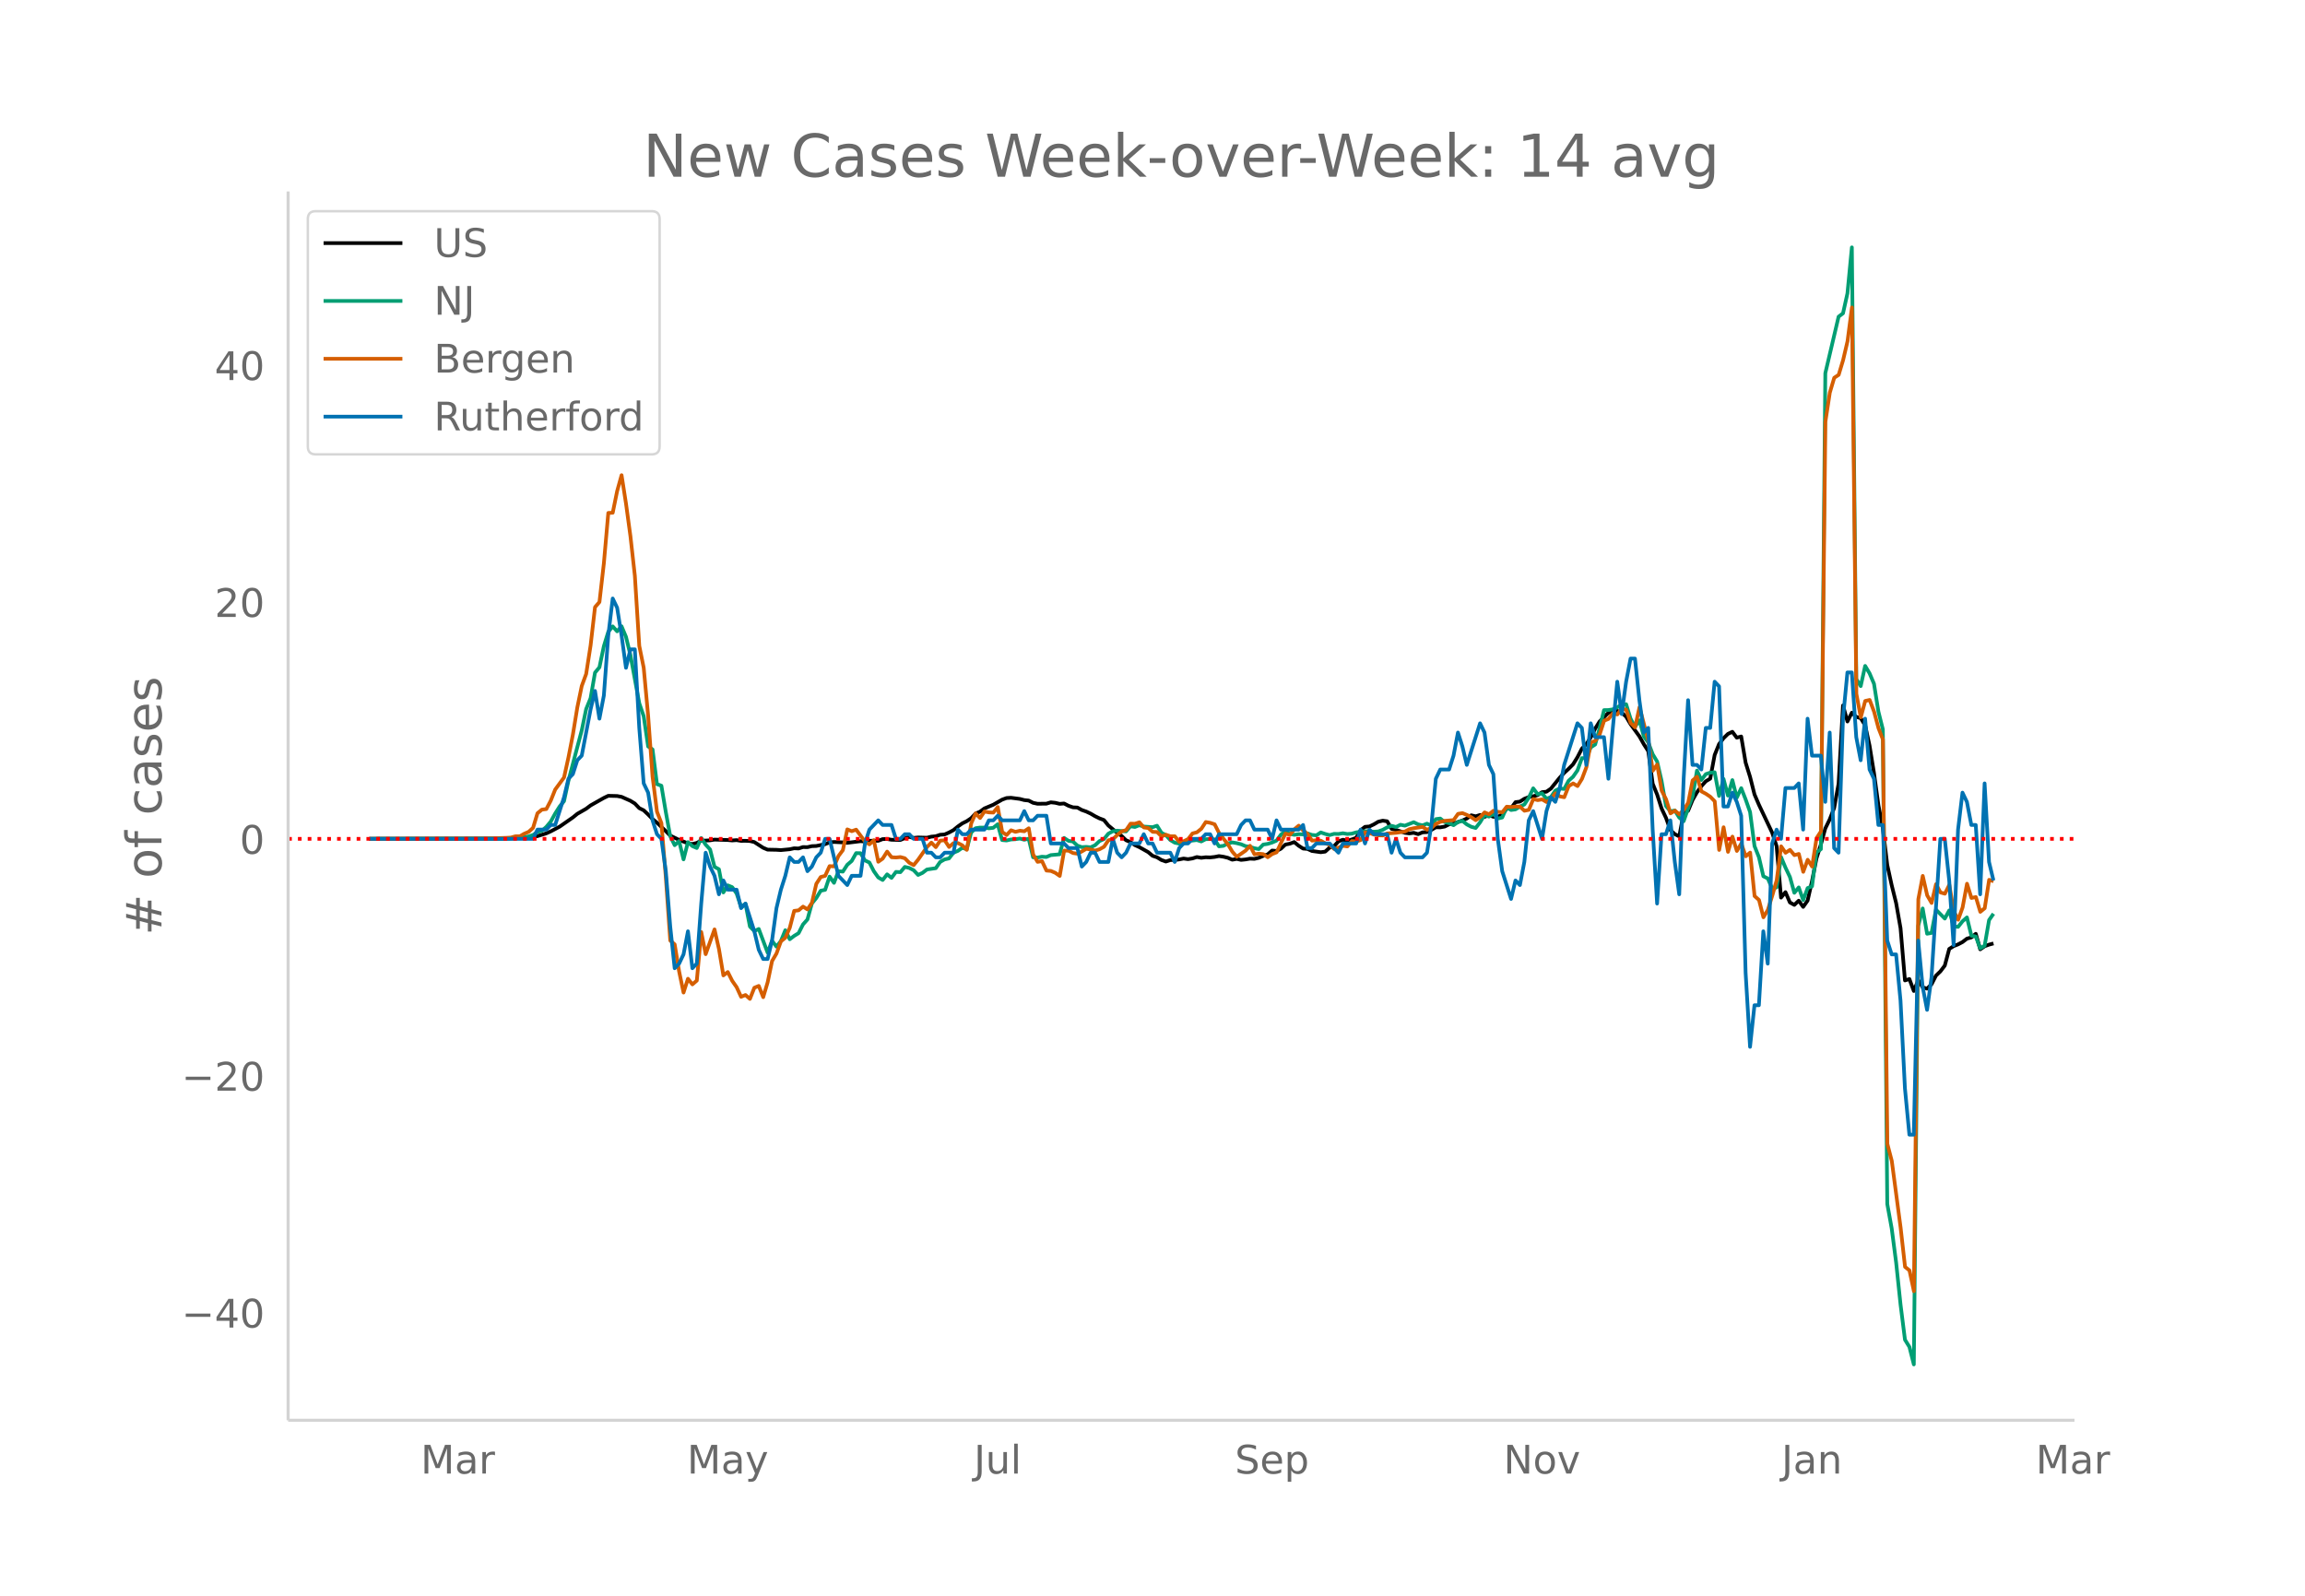 <svg height="864" viewBox="0 0 936 648" width="1248" xmlns="http://www.w3.org/2000/svg" xmlns:xlink="http://www.w3.org/1999/xlink"><defs><style>*{stroke-linecap:butt;stroke-linejoin:round}</style></defs><g id="figure_1"><path d="M0 648h936V0H0z" fill="#fff" id="patch_1"/><g id="axes_1"><path d="M117 576.72h725.4V77.76H117z" fill="none" id="patch_2"/><path clip-path="url(#p25be9f1051)" d="M149.973 340.625l53.906-.112 8.984-.276 1.797-.116 1.797-.228 1.797-.374 3.594-1.121 1.797-.81 3.594-1.898 5.39-3.75 1.797-1.465 3.594-2.065 1.797-1.355 5.39-3.046 1.797-.857 3.594.086 1.797.335 3.594 1.599 1.796 1.105 1.797 1.876 1.797.885 1.797 1.694 1.797 1.854 1.797 1.474 3.594 3.43 1.796 1.816 3.594 1.75 3.594 1.372 1.797.295 1.797-.427 1.797-.983 1.797.014 1.796-.1 1.797-.291 5.39.17 1.798.17 1.797-.128 1.797.3 1.796-.025 1.797.089 1.797.423 3.594 2.32 1.797.756 3.594.073 1.796.113 3.594-.341 1.797-.39 1.797.074 1.797-.57 1.797.04 1.797-.416 1.796-.068 3.594-.743 1.797-.716 1.797-.169 3.594.172 1.797.178 5.39-.67 1.797.147 1.797-.337 3.594.037 1.797-.69 1.797-.054 1.796.317 3.594.091 1.797-.752 1.797-.504 1.797.415 1.797-.176 3.593.102 1.797-.438 1.797-.164 1.797-.602 1.797-.123 1.797-.793 1.797-.97 1.797-1.47 1.796-1.272 1.797-.887 1.797-1.207 1.797-1.874 1.797-.78 1.797-1.32 3.594-1.505 3.593-2.063 1.797-.658 1.797-.106 3.594.473 1.797.469 1.797.194 1.797.92 1.796.378 3.594-.037 1.797-.546 1.797.19 1.797.428 1.797-.147 1.797.934 1.796.626 1.797.083 1.797.994 1.797.63 1.797.846 1.797 1.048 1.797.887 1.797.668 1.796 2.209 3.594 2.997 1.797 1.24 1.797 1.764 1.797.747 1.797 1.222 1.797.826 3.593 2.016 1.797 1.514 1.797.602 1.797 1.102 1.797.62 1.797-.602 1.797-.041 1.797-.207 1.796-.367 1.797.25 1.797-.288 1.797-.57 1.797.305 1.797-.214 1.797.058 1.797-.188 1.796-.356 1.797.264 1.797.432 1.797.784 1.797-.334 1.797.404 1.797-.184 1.797-.317 1.797.082 1.796-.427 1.797-.78 1.797-.599 1.797-1.569 1.797.168 1.797-.922 1.797-1.674 1.797-.352 1.796-.667 1.797 1.487 1.797 1.157 1.797.149 1.797.828 3.594.503 1.797-.235 1.796-1.637 1.797-.567 1.797-1.969 1.797-.676 1.797.441 1.797-.53 1.797-.674 1.797-3.076 1.796-1.39 1.797-.146 1.797-.86 1.797-1.072 1.797-.422 1.797.251 1.797 3.068 1.797.416 3.593 1.2 1.797.243 1.797-.249 1.797.55 1.797-.732 1.797-.104 1.797-.908 1.797-1.054 1.796.032 1.797-.312 1.797-.919 1.797-.334 3.594-1.21 1.797-.811 1.797-1.309 1.796.416 1.797-.559 1.797.799 1.797-.737 1.797.689 1.797.02 1.797-.973 1.797-2.31 1.796-.22 1.797-2.455 1.797-.238 1.797-1.136 1.797-.7 1.797-.334 1.797-.463 1.797-1.194 1.797-.19 1.796-1.26 3.594-4.454 1.797-1.925 1.797-1.65 1.797-1.817 1.797-2.893 1.797-3.487 1.796-1.81 1.797-2.75 1.797-3.563 1.797-2.895 3.594-3.562 3.594-.757 1.796.708 1.797 1.673 1.797 3.016 3.594 4.962 1.797 3.199 1.797 2.797 1.797 13.222 1.796 4.389 1.797 5.647 1.797 3.817 1.797 4.956 1.797 1.676 1.797.918 1.797-9.512 1.797-.904 1.797-4.358 1.796-3.137 1.797-2.485 1.797-1.996 1.797-1.072 1.797-9.594 1.797-4.453 1.797-2.35 1.797-1.757 1.796-.865 1.797 2.397 1.797-.493 1.797 10.641 1.797 5.762 1.797 7.119 1.797 4.198 5.39 11.368 1.797 5.462 1.797 20.885 1.797-2.221 1.797 4.18 1.797.99 1.797-1.71 1.796 2.52 1.797-2.543 1.797-7.902 1.797-9.213 1.797-5.67 1.797-6.53 1.797-3.691 1.797-4.603 1.797-9.854 1.796-31.781 1.797 6.505 1.797-3.58 1.797 1.723 1.797.5 1.797 2.9 1.797 8.287 1.797 11.075 1.796 13.085 1.797 9.272 1.797 14.99 1.797 8.226 1.797 7.23 1.797 10.227 1.797 21.215 1.797-.58 1.796 4.865 1.797-4.406 1.797 2.943 1.797.508 1.797-1.756 1.797-3.515 1.797-1.721 1.797-2.374 1.796-6.75 1.797-1.146 1.797-.708 1.797-.946 1.797-1.382 1.797-.504 1.797-1.459 1.797 6.3 1.797-1.258 1.796-.645 1.797-.488h0" fill="none" stroke="#000" stroke-linecap="round" stroke-width="1.5" id="line2d_1"/><path clip-path="url(#p25be9f1051)" d="M149.973 340.624l55.703-.104 5.39-.251 3.594-.623 1.797-.58 1.797-1.165 1.797-.533 1.797-1.605 1.797-2.14 1.797-3.275 1.797-2.843 1.796-2.17 1.797-8.358 5.39-20.368 1.798-8.69 1.797-4.414 1.797-10.37 1.796-2.161 1.797-8.571 1.797-5.86 1.797-2.181 1.797 2 1.797-2.04 1.797 4.279 1.797 7.391 3.593 19.56 1.797 5.283 1.797 12.264 1.797 1.219 1.797 14.105 1.797.635 1.797 10.702 1.796 9.824 1.797 3.624 1.797-1.686 1.797 7.445 1.797-7 1.797 1.616 1.797.77 1.797-4.023 1.797 2.646 1.796 1.95 1.797 7.066 1.797.986 1.797 9.41 1.797-2.87 1.797.735 1.797 2.592 1.797 5.4 1.796-1.22 1.797 9.218 1.797 1.856 1.797-.866 3.594 9.607 1.797-4.807 1.797 2.37 1.796-2.281 1.797-4.39 1.797 3.67 1.797-1.365 1.797-1.106 1.797-3.547 1.797-2.011 1.797-6.498 1.796-2.212 1.797-2.96 1.797-.374 1.797-5.357 1.797 2.533 1.797-4.734 1.797.162 1.797-2.765 1.797-1.547 1.796-3.195 1.797.043 1.797 2.927 1.797.855 1.797 3.52 1.797 2.53 1.797 1.04 1.797-2.29 1.796 1.435 1.797-2.425 1.797.1 1.797-2.123 1.797.41 1.797.928 1.797 1.915 1.797-.843 1.796-1.37 3.594-.53L381.77 350l1.797-1.021 1.797-.402 1.797-2.313 1.797-.74 1.796-1.252 1.797.564 1.797-6.753 1.797-1.767 1.797-.26 1.797.016 1.797.279 1.797-.202 1.797-1.454 1.796 6.428 1.797.167 1.797-.406 1.797-.109 1.797-.263 1.797.48 1.797-.426 1.797 7.554 1.796.105 1.797-.345 1.797.12 1.797-.766 3.594-.328 1.797-6.653 1.797 1.184 1.796.27 1.797 1.664 1.797.63 1.797-.108 1.797.178 1.797-.844 1.797-1.686 1.797-.812 1.796-2.19 1.797-.982 1.797-.247 3.594.298 1.797-2.089 1.797.294 1.797-.72 1.797.546 3.593.244 1.797-.585 1.797 2.855 1.797.97 1.797 1.985 1.797 1.064 1.797.394 1.796-.089 1.797-1.238 1.797.085 1.797-.208 1.797.568 1.797-.924 1.797-.054 1.797.15 1.796 2.808 1.797-.193 1.797-.975 1.797-.433 1.797.314 1.797.452 1.797.762 1.797.29 1.797.55 1.796.347 1.797-1.833 1.797-.27 1.797-.546 1.797-.781 1.797-2.425 1.797-1.435 1.797 1.063 1.796.445 1.797-.27 1.797.092 1.797-.402 1.797.623 1.797.166 1.797-1.176 1.797.607 1.796.472 1.797-.506 1.797.042 1.797-.286 1.797.302 1.797-.14 1.797-.526 1.797-.29 1.796-.166 1.797.012 1.797.197 1.797-.14 1.797-.638 1.797-1.001 1.797-.639 1.797.5 1.797-.925 1.796.367 3.594-1.407 1.797.881 1.797.41 1.797-.707 1.797.839 1.797-2.665 1.796-.248 1.797 1.44 1.797.463 1.797.809 1.797-1.273 1.797-.503 1.797 1.459 1.797.955 1.796.491 1.797-2.305 1.797-2.982 1.797.669 1.797-1.122 1.797 1.907 1.797-.425 1.797-4.092 1.796 1.048 1.797-.255 1.797-1.16 1.797-.813 1.797-2.765 1.797-3.814 1.797 2.382 1.797-.348 1.797 2.209 1.796-.685 1.797-2.638 1.797-.854 1.797.193 1.797-3.342 1.797-1.609 1.797-2.576 1.797-5.005 1.796.07 1.797-4.417 1.797-1.18 1.797-6.563 1.797-7.391 1.797-.035 1.797-.279 1.797-.835 1.796-1.075 1.797-.17 1.797 5.89 1.797 3.249 1.797-2.6 1.797 6.591 1.797 2.387 1.797 4.792 1.796 2.967 1.797 7.805 1.797 10.265 1.797 2.135 1.797-.317 1.797 2.881 1.797 1.431 1.797-5.179 1.797-4.664 1.796-10.68 1.797 3.826 1.797-2.402 1.797-.6 1.797-.139 1.797 9.6 1.797-6.896 1.797 6.757 1.796-6.289 1.797 7.12 1.797-3.844 1.797 4.583 1.797 5.114 1.797 13.811 1.797 4.526 1.797 7.735 1.796.901 1.797 4.07 1.797-.473 1.797-12.288 1.797 4.286 1.797 3.786 1.797 6.429 1.797-2.182 1.796 5.14 1.797-4.861 1.797-.754 1.797-13.774 1.797-1.272 1.797-193.292 5.39-22.936 1.797-1.376 1.797-8.092 1.797-18.685 1.797 175.318 1.797 2.831 1.797-8.188 1.797 3.013 1.797 4.243 1.796 11.31 1.797 7.194 1.797 192.738 1.797 9.925 1.797 13.82 1.797 17.122 1.797 14.253 1.797 2.904 1.796 7.117 1.797-178.091 1.797-7.067 1.797 10.27 1.797-.33 1.797-9.445 3.594 3.62 1.796-3.31 1.797 6.447 1.797.232 1.797-2.27 1.797-1.574 1.797 7.399 1.797.356 1.797 4.811 1.797-1.075 1.796-10.397 1.797-2.587h0" fill="none" stroke="#009e73" stroke-linecap="round" stroke-width="1.5" id="line2d_2"/><path clip-path="url(#p25be9f1051)" d="M149.973 340.624l46.719-.11 8.984-.295 1.797-.11 1.797-.516h1.797l1.796-1.032 1.797-.774 1.797-1.622 1.797-5.933 1.797-1.474 1.797-.221 1.797-3.427 1.797-4.496 3.593-4.902 1.797-8.18 1.797-9.25 1.797-11.02 1.797-8.696 1.797-4.902 1.797-11.571 1.797-15.552 1.796-2.063 1.797-15.736 1.797-20.453 1.797-.074 1.797-8.807 1.797-6.45 1.797 11.535 1.797 13.23 1.796 16.067 1.797 28.487 1.797 8.881 1.797 19.458 1.797 24.765 1.797 14.225 1.797 4.643 1.797 22.074 1.796 25.612 1.797 1.548 1.797 10.982 1.797 8.587 1.797-5.602 1.797 2.285 1.797-1.548 1.797-19.716 1.797 8.992 3.593-10.06 1.797 7.96 1.797 10.724 1.797-1.364 1.797 3.575 1.797 2.58 1.797 3.906 1.796-.737 1.797 1.584 1.797-4.532 1.797-.738 1.797 4.57 1.797-6.007 1.797-8.66 1.797-3.059 1.796-4.938 1.797-1.474 1.797-4.017 1.797-6.891 1.797-.221 1.797-1.511 1.797 1.142 1.797-2.653 1.796-7.739 1.797-2.764 1.797-.479 1.797-3.943 1.797.11 1.797-4.2 1.797-2.396 1.797-8.44 1.797.738 1.796-.627 3.594 4.828 1.797 1.142 1.797-1.695 1.797 8.771 1.797-1.29 1.797-2.837 1.796 2.284 1.797.11 1.797-.183 1.797.479 1.797 1.842 1.797.958 1.797-2.21 3.593-5.123 1.797-1.806 1.797 1.843 1.797-2.654 1.797-.147 1.797 2.727 1.797-1.548 1.797-.037 1.796.922 1.797 1.842 1.797-10.76 1.797-4.054 1.797 1.88 1.797-2.654 1.797.368 1.797.074 1.797-2.248 1.796 10.135 1.797 1.216 1.797-1.917 1.797.627 1.797-.442 1.797.22 1.797-1.215 1.797 10.65 1.796 2.985 1.797-.295 1.797 3.833 1.797.147 1.797.774 1.797 1.253 1.797-10.282 1.797.037 1.796.958 1.797.258 1.797-.921 1.797-1.069 1.797.295 1.797.442 1.797-.553 1.797-.995 1.796-2.653 1.797-.368 1.797-1.77 1.797-1.473 1.797-.516 1.797-2.617 1.797.037 1.797-.59 1.797 2.1 1.796.222 1.797 1.548 1.797.074 1.797 1.768 1.797-.663 1.797.627h1.797l1.797 2.248 1.796-.222 1.797-.884 1.797-2.285 1.797-.479 1.797-1.437 1.797-2.727 1.797.331 1.797.59 1.796 3.538 3.594 4.606 1.797 2.985 1.797 2.064 3.594-2.506 1.797-1.953 1.797 3.464 1.796-.258 1.797.184 1.797 1.253 1.797-1.29 1.797-.7 3.594-7.628 1.797.553 1.796-2.248 1.797-1.511 1.797 1.99 1.797 1.327 1.797 2.763 1.797-.147 1.797.184 1.797 1.069 1.796.59 1.797 1.695 1.797-.553 1.797-.737 1.797.258 1.797-2.174 1.797.147 1.797-.553 1.796-3.206 1.797.332 1.797.663 1.797.295 1.797.037 1.797-.81 3.594-.259 3.593-.516 1.797-.958 1.797-.405 3.594-.516 1.797 1.142 1.797-.774 1.797-1.584 1.796-.848 1.797-.405 3.594-.295 1.797-2.543 1.797-.295 1.797.737 1.797.922 1.796 1.216 1.797-1.253 1.797-1.917 1.797.774 1.797-1.437 1.797.442 1.797.185 1.797-2.285 1.796.147 1.797-.22 1.797.073 1.797 1.658 1.797-.368 1.797-4.386 1.797.442 1.797-.294 1.797 1.068 1.796-1.105 1.797-2.432 1.797 1.253 1.797.331 1.797-4.496 1.797-1.105 1.797 1.068 1.797-2.91 1.796-4.755 1.797-10.024 1.797-.663 1.797-2.616 1.797-5.565 1.797-.737 1.797-2.285 1.797.48 1.796-2.433 1.797.553 1.797 5.343 1.797 1.77 1.797-8.219 3.594 13.71 1.797 12.123 1.796-2.506 1.797 10.54 1.797 3.538 1.797 5.749 1.797-1.106 1.797 1.511 1.797-1.842 1.797-2.875 1.797-9.065 1.796-1.511 1.797 5.97 1.797.958 1.797 1.216 1.797 1.843 1.797 19.752 1.797-9.213 1.797 9.987 1.796-6.191 1.797 5.823 1.797-3.022 1.797 5.196 1.797-1.511 1.797 17.652 1.797 1.585 1.797 7.038 1.796-2.985 1.797-5.822 1.797-6.228 1.797-13.783 1.797 2.617 1.797-1.18 1.797 2.138 1.797-.48 1.796 7.26 1.797-4.9 1.797 2.763 1.797-11.535 1.797-2.763 1.797-166.313 1.797-11.83 1.797-6.044 1.797-1.179 1.796-5.97 1.797-7.665 1.797-13.746 1.797 156.916 1.797 9.508 1.797-6.634 1.797-.405 1.797 4.754 1.796 6.707 1.797 4.606 1.797 164.213 1.797 6.891 3.594 27.123 1.797 15.92 1.797 1.437 1.796 8.44 1.797-159.164 1.797-9.471 1.797 7.886 1.797 3.096 1.797-7.629 1.797 3.354 1.797.516 1.796-3.612 1.797 10.65 1.797 3.538 1.797-4.975 1.797-9.655 1.797 5.786 1.797-.369 1.797 6.007 1.797-1.474 1.796-11.534 1.797.59h0" fill="none" stroke="#d55e00" stroke-linecap="round" stroke-width="1.5" id="line2d_3"/><path clip-path="url(#p25be9f1051)" d="M149.973 340.624h66.484l1.797-3.753h3.594l1.797-1.877h1.797l3.593-11.262 1.797-7.508 1.797-1.877 1.797-5.63 1.797-1.877 3.594-18.77 1.797-7.507 1.796 11.261 1.797-9.385 1.797-24.4 1.797-15.015 1.797 3.754 1.797 11.261 1.797 13.139 1.797-7.508h1.796l1.797 31.908 1.797 22.523 1.797 3.754 1.797 11.262 1.797 5.63 1.797 1.877 1.797 13.139 1.796 22.523 1.797 16.893 1.797-1.877 1.797-3.754 1.797-9.385 1.797 15.016 1.797-1.877 1.797-24.4 1.797-20.647 1.796 5.631 1.797 3.754 1.797 7.508 1.797-5.631 1.797 3.754h3.594l1.797 7.507 1.796-1.877 3.594 11.262 1.797 7.508 1.797 3.754h1.797l1.797-7.508 1.797-13.139 1.796-7.507 1.797-5.631 1.797-7.508 1.797 1.877h1.797l1.797-1.877 1.797 5.63 1.797-1.876 1.796-3.754 1.797-1.877 1.797-5.63h1.797l3.594 15.015 3.594 3.754 1.797-3.754h3.593l1.797-13.139 1.797-5.63 3.594-3.754 1.797 1.877h3.593l1.797 5.63h1.797l1.797-1.877h1.797l1.797 1.877h3.594l1.796 5.631h1.797l1.797 1.877h1.797l1.797-1.877h3.594l1.797-9.384 1.796 1.876h1.797l1.797-1.876h5.39l1.798-3.754h1.797l1.797-1.877 1.796 1.877h7.188l1.797-3.754 1.797 3.754h1.797l1.796-1.877h3.594l1.797 11.261h5.39l1.798 1.877h3.593l1.797 7.508 1.797-1.877 1.797-3.754h1.797l1.797 3.754h3.593l1.797-9.385 1.797 5.631 1.797 1.877 1.797-1.877 1.797-3.754h3.594l1.797-3.754 1.796 3.754h1.797l1.797 3.754h5.39l1.798 3.754 1.797-5.63 1.796-1.878h1.797l1.797-1.877h3.594l1.797-1.877h1.797l1.797 3.754 1.796-3.754h7.188l1.797-3.753 1.797-1.877h1.797l1.797 3.754h5.39l1.797 3.753 1.797-7.507 1.797 3.754h7.187l1.797-1.877 1.797 9.384h1.797l1.797-1.877h5.39l3.594 3.754 1.797-3.754h5.39l1.798-5.63 1.796 5.63 1.797-5.63 1.797 1.876h5.39l1.798 7.508 1.797-5.63 1.797 5.63 1.796 1.877h7.188l1.797-1.877 1.797-11.261 1.797-18.77 1.796-3.754h3.594l1.797-5.63 1.797-9.385 1.797 5.63 1.797 7.508 5.39-16.892 1.797 3.754 1.797 13.138 1.797 3.754 1.797 26.277 1.797 13.139 3.593 11.262 1.797-7.508 1.797 1.877 1.797-9.385 1.797-16.892 1.797-3.754 3.594 11.261 1.797-11.261 1.796-5.631 1.797 1.877 1.797-5.63 1.797-9.386 5.39-16.892 1.798 1.877 1.796 15.015 1.797-16.892 1.797 5.63h3.594l1.797 16.893 1.797-20.646 1.797-18.77 1.796 13.14 1.797-13.14 1.797-9.384h1.797l1.797 16.892 1.797 13.139 1.797-1.877 1.797 41.293 1.796 30.03 1.797-28.154h1.797l1.797-5.63 1.797 16.892 1.797 13.139 1.797-46.924 1.797-31.908 1.797 26.277h1.796l1.797 1.877 1.797-16.892h1.797l1.797-18.77 1.797 1.878 1.797 48.8h1.797l1.796-5.63 1.797 3.753 1.797 5.63 1.797 63.816 1.797 30.031 1.797-16.892h1.797l1.797-30.03 1.796 13.138 1.797-48.8 1.797-5.631 1.797 3.753 1.797-20.646h3.594l1.797-1.877 1.796 18.77 1.797-45.047 1.797 15.016h3.594l1.797 18.769 1.797-28.154 1.797 46.923 1.797 1.877 1.796-54.43 1.797-18.77h1.797l1.797 26.277 1.797 9.385 1.797-16.893 1.797 20.646 1.797 3.754 1.796 18.77h1.797l1.797 46.923 1.797 5.63h1.797l1.797 18.77 1.797 35.662 1.797 18.77h1.796l1.797-78.832 1.797 18.77 1.797 9.384 1.797-13.139 3.594-56.308h1.797l1.796 16.893 1.797 26.277 1.797-46.923 1.797-15.016 1.797 3.754 1.797 9.385h1.797l1.797 28.154 1.797-45.047 1.796 31.908 1.797 7.508h0" fill="none" stroke="#0072b2" stroke-linecap="round" stroke-width="1.5" id="line2d_4"/><path clip-path="url(#p25be9f1051)" d="M117 340.624h725.4" fill="none" stroke="red" stroke-dasharray="1.5,2.475" stroke-width="1.5" id="line2d_5"/><path d="M117 576.72V77.76" fill="none" stroke="#d3d3d3" stroke-linecap="square" stroke-width="1.25" id="patch_3"/><path d="M117 576.72h725.4" fill="none" stroke="#d3d3d3" stroke-linecap="square" stroke-width="1.25" id="patch_4"/><g id="matplotlib.axis_1"><g id="xtick_1"><g transform="matrix(.16 0 0 -.16 170.817 598.378)" fill="#696969" id="text_1"><defs><path d="M9.813 72.906h14.703l18.593-49.61 18.703 49.61h14.704V0H66.89v64.016l-18.797-50h-9.907l-18.796 50V0H9.813z" id="DejaVuSans-77"/><path d="M34.281 27.484q-10.89 0-15.093-2.484-4.204-2.484-4.204-8.5 0-4.781 3.157-7.594 3.156-2.797 8.562-2.797 7.485 0 12 5.297 4.516 5.297 4.516 14.078v2zm17.922 3.72V0H43.22v8.297Q40.14 3.328 35.547.953q-4.594-2.375-11.234-2.375-8.391 0-13.36 4.719Q6 8.016 6 15.922q0 9.219 6.172 13.906 6.187 4.688 18.437 4.688h12.61v.89q0 6.203-4.078 9.594-4.078 3.39-11.453 3.39-4.688 0-9.141-1.124-4.438-1.125-8.531-3.375v8.312q4.921 1.906 9.562 2.844 4.64.953 9.031.953 11.875 0 17.735-6.156 5.86-6.14 5.86-18.64z" id="DejaVuSans-97"/><path d="M41.11 46.297q-1.516.875-3.297 1.281Q36.03 48 33.89 48q-7.625 0-11.703-4.953-4.079-4.953-4.079-14.234V0H9.08v54.688h9.03v-8.5q2.844 4.984 7.375 7.39Q30.031 56 36.531 56q.922 0 2.047-.125 1.125-.11 2.484-.36z" id="DejaVuSans-114"/></defs><use xlink:href="#DejaVuSans-77"/><use x="86.279" xlink:href="#DejaVuSans-97"/><use x="147.559" xlink:href="#DejaVuSans-114"/></g></g><g id="xtick_2"><g transform="matrix(.16 0 0 -.16 278.98 598.378)" fill="#696969" id="text_2"><defs><path d="M32.172-5.078q-3.797-9.766-7.422-12.735-3.61-2.984-9.656-2.984H7.906v7.516h5.282q3.703 0 5.75 1.765Q21-9.766 23.483-3.219l1.61 4.094-22.11 53.813H12.5l17.094-42.766 17.093 42.766h9.516z" id="DejaVuSans-121"/></defs><use xlink:href="#DejaVuSans-77"/><use x="86.279" xlink:href="#DejaVuSans-97"/><use x="147.559" xlink:href="#DejaVuSans-121"/></g></g><g id="xtick_3"><g transform="matrix(.16 0 0 -.16 395.477 598.378)" fill="#696969" id="text_3"><defs><path d="M9.813 72.906h9.859V5.078q0-13.187-5-19.14-5-5.954-16.094-5.954h-3.75v8.297h3.078q6.531 0 9.219 3.672Q9.813-4.39 9.813 5.078z" id="DejaVuSans-74"/><path d="M8.5 21.578v33.11h8.984V21.922q0-7.766 3.016-11.656 3.031-3.875 9.094-3.875 7.265 0 11.484 4.64 4.234 4.64 4.234 12.656v31h8.985V0h-8.984v8.406Q42.047 3.422 37.718 1q-4.313-2.422-10.032-2.422-9.421 0-14.312 5.86Q8.5 10.296 8.5 21.578zM31.11 56z" id="DejaVuSans-117"/><path d="M9.422 75.984h8.984V0H9.422z" id="DejaVuSans-108"/></defs><use xlink:href="#DejaVuSans-74"/><use x="29.492" xlink:href="#DejaVuSans-117"/><use x="92.871" xlink:href="#DejaVuSans-108"/></g></g><g id="xtick_4"><g transform="matrix(.16 0 0 -.16 501.456 598.378)" fill="#696969" id="text_4"><defs><path d="M53.516 70.516V60.89q-5.61 2.687-10.594 4-4.984 1.328-9.625 1.328-8.047 0-12.422-3.125t-4.375-8.89q0-4.845 2.906-7.313 2.907-2.453 11.016-3.97l5.953-1.218q11.031-2.11 16.281-7.406 5.25-5.297 5.25-14.172 0-10.61-7.11-16.078-7.093-5.469-20.812-5.469-5.172 0-11.015 1.172Q13.14.922 6.89 3.219v10.156q6-3.36 11.765-5.078 5.766-1.703 11.328-1.703 8.438 0 13.032 3.312 4.593 3.328 4.593 9.485 0 5.359-3.297 8.39-3.296 3.032-10.812 4.547L27.484 33.5q-11.03 2.188-15.968 6.875-4.922 4.688-4.922 13.047 0 9.672 6.812 15.234 6.813 5.563 18.766 5.563 5.14 0 10.453-.938 5.328-.922 10.89-2.765z" id="DejaVuSans-83"/><path d="M56.203 29.594v-4.39H14.891q.593-9.282 5.593-14.142 5-4.859 13.938-4.859 5.172 0 10.031 1.266 4.86 1.265 9.656 3.812v-8.5Q49.266.734 44.187-.344 39.11-1.422 33.892-1.422q-13.094 0-20.735 7.61-7.64 7.625-7.64 20.625 0 13.421 7.25 21.296Q20.016 56 32.328 56q11.031 0 17.453-7.11 6.422-7.093 6.422-19.296zm-8.984 2.64q-.094 7.36-4.125 11.75-4.032 4.407-10.672 4.407-7.516 0-12.031-4.25-4.516-4.25-5.203-11.97z" id="DejaVuSans-101"/><path d="M18.11 8.203v-29H9.077v75.484h9.031v-8.296q2.844 4.875 7.157 7.234Q29.594 56 35.594 56q9.968 0 16.187-7.906 6.235-7.907 6.235-20.797T51.78 6.484q-6.218-7.906-16.187-7.906-6 0-10.328 2.375-4.313 2.375-7.157 7.25zm30.578 19.094q0 9.906-4.079 15.547-4.078 5.64-11.203 5.64-7.14 0-11.218-5.64-4.079-5.64-4.079-15.547 0-9.906 4.078-15.547 4.079-5.64 11.22-5.64 7.124 0 11.202 5.64t4.078 15.547z" id="DejaVuSans-112"/></defs><use xlink:href="#DejaVuSans-83"/><use x="63.477" xlink:href="#DejaVuSans-101"/><use x="125" xlink:href="#DejaVuSans-112"/></g></g><g id="xtick_5"><g transform="matrix(.16 0 0 -.16 610.53 598.378)" fill="#696969" id="text_5"><defs><path d="M9.813 72.906h13.28l32.329-60.984v60.984h9.562V0h-13.28L19.39 60.984V0H9.813z" id="DejaVuSans-78"/><path d="M30.61 48.39q-7.22 0-11.422-5.64-4.204-5.64-4.204-15.453 0-9.813 4.172-15.453 4.188-5.64 11.453-5.64 7.188 0 11.375 5.655 4.203 5.672 4.203 15.438 0 9.719-4.203 15.406-4.187 5.688-11.375 5.688zm0 7.61q11.718 0 18.406-7.625 6.703-7.61 6.703-21.078 0-13.422-6.703-21.078-6.688-7.64-18.407-7.64-11.765 0-18.437 7.64-6.656 7.656-6.656 21.078 0 13.469 6.656 21.078Q18.844 56 30.609 56z" id="DejaVuSans-111"/><path d="M2.984 54.688H12.5L29.594 8.797l17.093 45.89h9.516L35.687 0H23.485z" id="DejaVuSans-118"/></defs><use xlink:href="#DejaVuSans-78"/><use x="74.805" xlink:href="#DejaVuSans-111"/><use x="135.986" xlink:href="#DejaVuSans-118"/></g></g><g id="xtick_6"><g transform="matrix(.16 0 0 -.16 723.423 598.378)" fill="#696969" id="text_6"><defs><path d="M54.89 33.016V0h-8.984v32.719q0 7.765-3.031 11.61-3.031 3.858-9.078 3.858-7.281 0-11.484-4.64-4.204-4.625-4.204-12.64V0H9.08v54.688h9.03v-8.5q3.235 4.937 7.594 7.374Q30.078 56 35.797 56q9.422 0 14.25-5.828 4.844-5.828 4.844-17.156z" id="DejaVuSans-110"/></defs><use xlink:href="#DejaVuSans-74"/><use x="29.492" xlink:href="#DejaVuSans-97"/><use x="90.771" xlink:href="#DejaVuSans-110"/></g></g><g id="xtick_7"><g transform="matrix(.16 0 0 -.16 826.677 598.378)" fill="#696969" id="text_7"><use xlink:href="#DejaVuSans-77"/><use x="86.279" xlink:href="#DejaVuSans-97"/><use x="147.559" xlink:href="#DejaVuSans-114"/></g></g></g><g id="matplotlib.axis_2"><g id="ytick_1"><g transform="matrix(.16 0 0 -.16 73.733 539.083)" fill="#696969" id="text_8"><defs><path d="M10.594 35.5h62.593v-8.297H10.594z" id="DejaVuSans-8722"/><path d="M37.797 64.313L12.89 25.39h24.906zm-2.594 8.593H47.61V25.391h10.407v-8.203H47.609V0h-9.812v17.188H4.89v9.515z" id="DejaVuSans-52"/><path d="M31.781 66.406q-7.61 0-11.453-7.5Q16.5 51.422 16.5 36.375q0-14.984 3.828-22.484 3.844-7.5 11.453-7.5 7.672 0 11.5 7.5 3.844 7.5 3.844 22.484 0 15.047-3.844 22.531-3.828 7.5-11.5 7.5zm0 7.813q12.266 0 18.735-9.703 6.468-9.688 6.468-28.141 0-18.406-6.468-28.11-6.47-9.687-18.735-9.687-12.25 0-18.718 9.688-6.47 9.703-6.47 28.109 0 18.453 6.47 28.14Q19.53 74.22 31.78 74.22z" id="DejaVuSans-48"/></defs><use xlink:href="#DejaVuSans-8722"/><use x="83.789" xlink:href="#DejaVuSans-52"/><use x="147.412" xlink:href="#DejaVuSans-48"/></g></g><g id="ytick_2"><g transform="matrix(.16 0 0 -.16 73.733 442.893)" fill="#696969" id="text_9"><defs><path d="M19.188 8.297h34.421V0H7.33v8.297q5.609 5.812 15.296 15.594 9.703 9.797 12.188 12.64 4.734 5.313 6.609 9 1.89 3.688 1.89 7.25 0 5.813-4.078 9.469-4.078 3.672-10.625 3.672-4.64 0-9.797-1.61-5.14-1.609-11-4.89v9.969Q13.767 71.78 18.938 73q5.188 1.219 9.485 1.219 11.328 0 18.062-5.672 6.735-5.656 6.735-15.125 0-4.5-1.688-8.531-1.672-4.016-6.125-9.485-1.218-1.422-7.765-8.187-6.532-6.766-18.453-18.922z" id="DejaVuSans-50"/></defs><use xlink:href="#DejaVuSans-8722"/><use x="83.789" xlink:href="#DejaVuSans-50"/><use x="147.412" xlink:href="#DejaVuSans-48"/></g></g><g id="ytick_3"><use xlink:href="#DejaVuSans-48" transform="matrix(.16 0 0 -.16 97.32 346.703)" fill="#696969" id="text_10"/></g><g id="ytick_4"><g transform="matrix(.16 0 0 -.16 87.14 250.513)" fill="#696969" id="text_11"><use xlink:href="#DejaVuSans-50"/><use x="63.623" xlink:href="#DejaVuSans-48"/></g></g><g id="ytick_5"><g transform="matrix(.16 0 0 -.16 87.14 154.324)" fill="#696969" id="text_12"><use xlink:href="#DejaVuSans-52"/><use x="63.623" xlink:href="#DejaVuSans-48"/></g></g><g transform="matrix(0 -.2 -.2 0 65.573 379.813)" fill="#696969" id="text_13"><defs><path d="M51.125 44H36.922l-4.11-16.313h14.313zm-7.328 27.781l-5.078-20.265h14.265L58.11 71.78h7.813L60.89 51.516h15.234V44h-17.14l-4-16.313h15.53V20.22H53.079L48 0h-7.813l5.032 20.219H30.906L25.875 0h-7.86l5.079 20.219H7.719v7.468h17.187L29 44H13.281v7.516h17.625l4.985 20.265z" id="DejaVuSans-35"/><path d="M37.11 75.984V68.5h-8.594q-4.828 0-6.72-1.953-1.874-1.953-1.874-7.031v-4.828h14.797v-6.985H19.922V0H10.89v47.703H2.297v6.984h8.594V58.5q0 9.125 4.25 13.297 4.25 4.187 13.468 4.187z" id="DejaVuSans-102"/><path d="M48.781 52.594v-8.407q-3.812 2.11-7.64 3.157-3.828 1.047-7.735 1.047-8.75 0-13.593-5.547-4.829-5.532-4.829-15.547 0-10.016 4.829-15.563 4.843-5.53 13.593-5.53 3.907 0 7.735 1.046 3.828 1.047 7.64 3.156V2.094Q45.016.344 40.984-.531q-4.015-.89-8.562-.89-12.36 0-19.64 7.765-7.266 7.765-7.266 20.953 0 13.375 7.343 21.031Q20.22 56 33.016 56q4.14 0 8.093-.86 3.953-.843 7.672-2.546z" id="DejaVuSans-99"/><path d="M44.281 53.078v-8.5q-3.797 1.953-7.906 2.922-4.094.984-8.5.984-6.688 0-10.031-2.047-3.344-2.046-3.344-6.156 0-3.125 2.39-4.906 2.391-1.781 9.626-3.39l3.078-.688q9.562-2.047 13.593-5.781 4.032-3.735 4.032-10.422 0-7.625-6.032-12.078-6.03-4.438-16.578-4.438-4.39 0-9.156.86Q10.688.296 5.422 2v9.281q4.984-2.594 9.812-3.89 4.829-1.282 9.579-1.282 6.343 0 9.75 2.172 3.421 2.172 3.421 6.125 0 3.656-2.468 5.61-2.453 1.953-10.813 3.765l-3.125.735q-8.344 1.75-12.062 5.39-3.704 3.64-3.704 9.985 0 7.718 5.47 11.906Q16.75 56 26.811 56q4.97 0 9.36-.734 4.406-.72 8.11-2.188z" id="DejaVuSans-115"/></defs><use xlink:href="#DejaVuSans-35"/><use x="83.789" xlink:href="#DejaVuSans-32"/><use x="115.576" xlink:href="#DejaVuSans-111"/><use x="176.758" xlink:href="#DejaVuSans-102"/><use x="211.963" xlink:href="#DejaVuSans-32"/><use x="243.75" xlink:href="#DejaVuSans-99"/><use x="298.73" xlink:href="#DejaVuSans-97"/><use x="360.01" xlink:href="#DejaVuSans-115"/><use x="412.109" xlink:href="#DejaVuSans-101"/><use x="473.633" xlink:href="#DejaVuSans-115"/></g></g><g transform="matrix(.24 0 0 -.24 261.11 71.76)" fill="#696969" id="text_14"><defs><path d="M4.203 54.688h8.985l11.234-42.672 11.172 42.672h10.593l11.235-42.672 11.187 42.672h8.985L63.28 0H52.688L40.922 44.828 29.109 0H18.5z" id="DejaVuSans-119"/><path d="M64.406 67.281v-10.39q-4.984 4.64-10.625 6.922-5.64 2.296-11.984 2.296-12.5 0-19.14-7.64-6.641-7.64-6.641-22.094 0-14.406 6.64-22.047 6.64-7.64 19.14-7.64 6.345 0 11.985 2.296 5.64 2.297 10.625 6.938V5.609Q59.234 2.094 53.437.33q-5.78-1.75-12.218-1.75-16.563 0-26.094 10.124-9.516 10.14-9.516 27.672 0 17.578 9.516 27.703 9.531 10.14 26.094 10.14 6.531 0 12.312-1.734 5.797-1.734 10.875-5.203z" id="DejaVuSans-67"/><path d="M3.328 72.906h9.953L28.61 11.281l15.282 61.625h11.093l15.328-61.625 15.282 61.625h10.015L77.297 0H64.89L49.516 63.281 33.984 0H21.578z" id="DejaVuSans-87"/><path d="M9.078 75.984h9.031V31.11l26.813 23.578H56.39l-29-25.578L57.625 0H45.906L18.11 26.703V0H9.08z" id="DejaVuSans-107"/><path d="M4.89 31.39h26.313v-8H4.891z" id="DejaVuSans-45"/><path d="M11.719 12.406h10.297V0H11.719zm0 39.297h10.297v-12.39H11.719z" id="DejaVuSans-58"/><path d="M12.406 8.297h16.11v55.625l-17.532-3.516v8.985l17.438 3.515h9.86V8.296H54.39V0H12.406z" id="DejaVuSans-49"/><path d="M45.406 27.984q0 9.766-4.031 15.125-4.016 5.375-11.297 5.375-7.219 0-11.25-5.375-4.031-5.359-4.031-15.125 0-9.718 4.031-15.093t11.25-5.375q7.281 0 11.297 5.375 4.031 5.375 4.031 15.093zm8.985-21.203q0-13.953-6.203-20.765Q42-20.797 29.203-20.797q-4.734 0-8.937.703-4.203.703-8.157 2.172v8.735q3.954-2.141 7.813-3.157 3.86-1.031 7.86-1.031 8.843 0 13.234 4.61 4.39 4.609 4.39 13.937v4.453q-2.781-4.844-7.125-7.234Q33.938 0 27.875 0 17.828 0 11.672 7.656q-6.156 7.672-6.156 20.328 0 12.688 6.156 20.344Q17.828 56 27.875 56q6.063 0 10.406-2.39 4.344-2.391 7.125-7.22v8.297h8.985z" id="DejaVuSans-103"/></defs><use xlink:href="#DejaVuSans-78"/><use x="74.805" xlink:href="#DejaVuSans-101"/><use x="136.328" xlink:href="#DejaVuSans-119"/><use x="218.115" xlink:href="#DejaVuSans-32"/><use x="249.902" xlink:href="#DejaVuSans-67"/><use x="319.727" xlink:href="#DejaVuSans-97"/><use x="381.006" xlink:href="#DejaVuSans-115"/><use x="433.105" xlink:href="#DejaVuSans-101"/><use x="494.629" xlink:href="#DejaVuSans-115"/><use x="546.729" xlink:href="#DejaVuSans-32"/><use x="578.516" xlink:href="#DejaVuSans-87"/><use x="671.518" xlink:href="#DejaVuSans-101"/><use x="733.041" xlink:href="#DejaVuSans-101"/><use x="794.564" xlink:href="#DejaVuSans-107"/><use x="852.475" xlink:href="#DejaVuSans-45"/><use x="890.434" xlink:href="#DejaVuSans-111"/><use x="951.615" xlink:href="#DejaVuSans-118"/><use x="1010.795" xlink:href="#DejaVuSans-101"/><use x="1072.318" xlink:href="#DejaVuSans-114"/><use x="1107.057" xlink:href="#DejaVuSans-45"/><use x="1139.141" xlink:href="#DejaVuSans-87"/><use x="1232.143" xlink:href="#DejaVuSans-101"/><use x="1293.666" xlink:href="#DejaVuSans-101"/><use x="1355.189" xlink:href="#DejaVuSans-107"/><use x="1413.1" xlink:href="#DejaVuSans-58"/><use x="1446.791" xlink:href="#DejaVuSans-32"/><use x="1478.578" xlink:href="#DejaVuSans-49"/><use x="1542.201" xlink:href="#DejaVuSans-52"/><use x="1605.824" xlink:href="#DejaVuSans-32"/><use x="1637.611" xlink:href="#DejaVuSans-97"/><use x="1698.891" xlink:href="#DejaVuSans-118"/><use x="1758.07" xlink:href="#DejaVuSans-103"/></g><g id="legend_1"><path d="M128.2 184.5h136.45q3.2 0 3.2-3.2V88.96q0-3.2-3.2-3.2H128.2q-3.2 0-3.2 3.2v92.34q0 3.2 3.2 3.2z" fill="none" opacity=".8" stroke="#ccc" id="patch_5"/><path d="M131.4 98.718h32" fill="none" stroke="#000" stroke-linecap="round" stroke-width="1.5" id="line2d_6"/><g transform="matrix(.16 0 0 -.16 176.2 104.317)" fill="#696969" id="text_15"><defs><path d="M8.688 72.906h9.921V28.61q0-11.718 4.235-16.875 4.25-5.14 13.781-5.14 9.469 0 13.719 5.14 4.25 5.157 4.25 16.875v44.297H64.5V27.391q0-14.25-7.063-21.532-7.046-7.28-20.812-7.28-13.828 0-20.89 7.28-7.047 7.282-7.047 21.532z" id="DejaVuSans-85"/></defs><use xlink:href="#DejaVuSans-85"/><use x="73.193" xlink:href="#DejaVuSans-83"/></g><path d="M131.4 122.203h32" fill="none" stroke="#009e73" stroke-linecap="round" stroke-width="1.5" id="line2d_8"/><g transform="matrix(.16 0 0 -.16 176.2 127.802)" fill="#696969" id="text_16"><use xlink:href="#DejaVuSans-78"/><use x="74.805" xlink:href="#DejaVuSans-74"/></g><path d="M131.4 145.688h32" fill="none" stroke="#d55e00" stroke-linecap="round" stroke-width="1.5" id="line2d_10"/><g transform="matrix(.16 0 0 -.16 176.2 151.287)" fill="#696969" id="text_17"><defs><path d="M19.672 34.813V8.108H35.5q7.953 0 11.781 3.297 3.844 3.297 3.844 10.078 0 6.844-3.844 10.078-3.828 3.25-11.781 3.25zm0 29.984V42.828h14.61q7.218 0 10.75 2.703 3.546 2.719 3.546 8.282 0 5.515-3.547 8.25-3.531 2.734-10.75 2.734zm-9.86 8.11h25.204q11.28 0 17.375-4.688Q58.5 63.53 58.5 54.89q0-6.703-3.125-10.657-3.125-3.953-9.188-4.922 7.282-1.562 11.313-6.53 4.031-4.954 4.031-12.376 0-9.765-6.64-15.093Q48.25 0 35.984 0H9.812z" id="DejaVuSans-66"/></defs><use xlink:href="#DejaVuSans-66"/><use x="68.604" xlink:href="#DejaVuSans-101"/><use x="130.127" xlink:href="#DejaVuSans-114"/><use x="169.49" xlink:href="#DejaVuSans-103"/><use x="232.967" xlink:href="#DejaVuSans-101"/><use x="294.49" xlink:href="#DejaVuSans-110"/></g><path d="M131.4 169.173h32" fill="none" stroke="#0072b2" stroke-linecap="round" stroke-width="1.5" id="line2d_12"/><g transform="matrix(.16 0 0 -.16 176.2 174.773)" fill="#696969" id="text_18"><defs><path d="M44.39 34.188q3.172-1.079 6.172-4.594 3-3.516 6.032-9.672L66.609 0H56l-9.313 18.703q-3.624 7.328-7.015 9.719-3.39 2.39-9.25 2.39h-10.75V0h-9.86v72.906h22.266q12.5 0 18.656-5.234 6.157-5.219 6.157-15.766 0-6.89-3.203-11.437-3.204-4.532-9.297-6.282zM19.673 64.797V38.922h12.406q7.125 0 10.766 3.297 3.64 3.297 3.64 9.687 0 6.39-3.64 9.64-3.64 3.25-10.766 3.25z" id="DejaVuSans-82"/><path d="M18.313 70.219V54.688h18.5v-6.985h-18.5V18.016q0-6.688 1.828-8.594 1.828-1.906 7.453-1.906h9.218V0h-9.218q-10.407 0-14.36 3.875-3.953 3.89-3.953 14.14v29.688H2.687v6.984h6.594V70.22z" id="DejaVuSans-116"/><path d="M54.89 33.016V0h-8.984v32.719q0 7.765-3.031 11.61-3.031 3.858-9.078 3.858-7.281 0-11.484-4.64-4.204-4.625-4.204-12.64V0H9.08v75.984h9.03V46.188q3.235 4.937 7.594 7.374Q30.078 56 35.797 56q9.422 0 14.25-5.828 4.844-5.828 4.844-17.156z" id="DejaVuSans-104"/><path d="M45.406 46.39v29.594h8.985V0h-8.985v8.203Q42.578 3.328 38.25.953q-4.313-2.375-10.375-2.375-9.906 0-16.14 7.906-6.22 7.922-6.22 20.813 0 12.89 6.22 20.797Q17.968 56 27.874 56q6.063 0 10.375-2.375 4.328-2.36 7.156-7.234zm-30.61-19.093q0-9.906 4.079-15.547 4.078-5.64 11.203-5.64 7.125 0 11.219 5.64 4.11 5.64 4.11 15.547 0 9.906-4.11 15.547-4.094 5.64-11.219 5.64-7.125 0-11.203-5.64-4.078-5.64-4.078-15.547z" id="DejaVuSans-100"/></defs><use xlink:href="#DejaVuSans-82"/><use x="64.982" xlink:href="#DejaVuSans-117"/><use x="128.361" xlink:href="#DejaVuSans-116"/><use x="167.57" xlink:href="#DejaVuSans-104"/><use x="230.949" xlink:href="#DejaVuSans-101"/><use x="292.473" xlink:href="#DejaVuSans-114"/><use x="333.586" xlink:href="#DejaVuSans-102"/><use x="368.791" xlink:href="#DejaVuSans-111"/><use x="429.973" xlink:href="#DejaVuSans-114"/><use x="469.336" xlink:href="#DejaVuSans-100"/></g></g></g></g><defs><clipPath id="p25be9f1051"><path d="M117 77.76h725.4v498.96H117z"/></clipPath></defs></svg>
